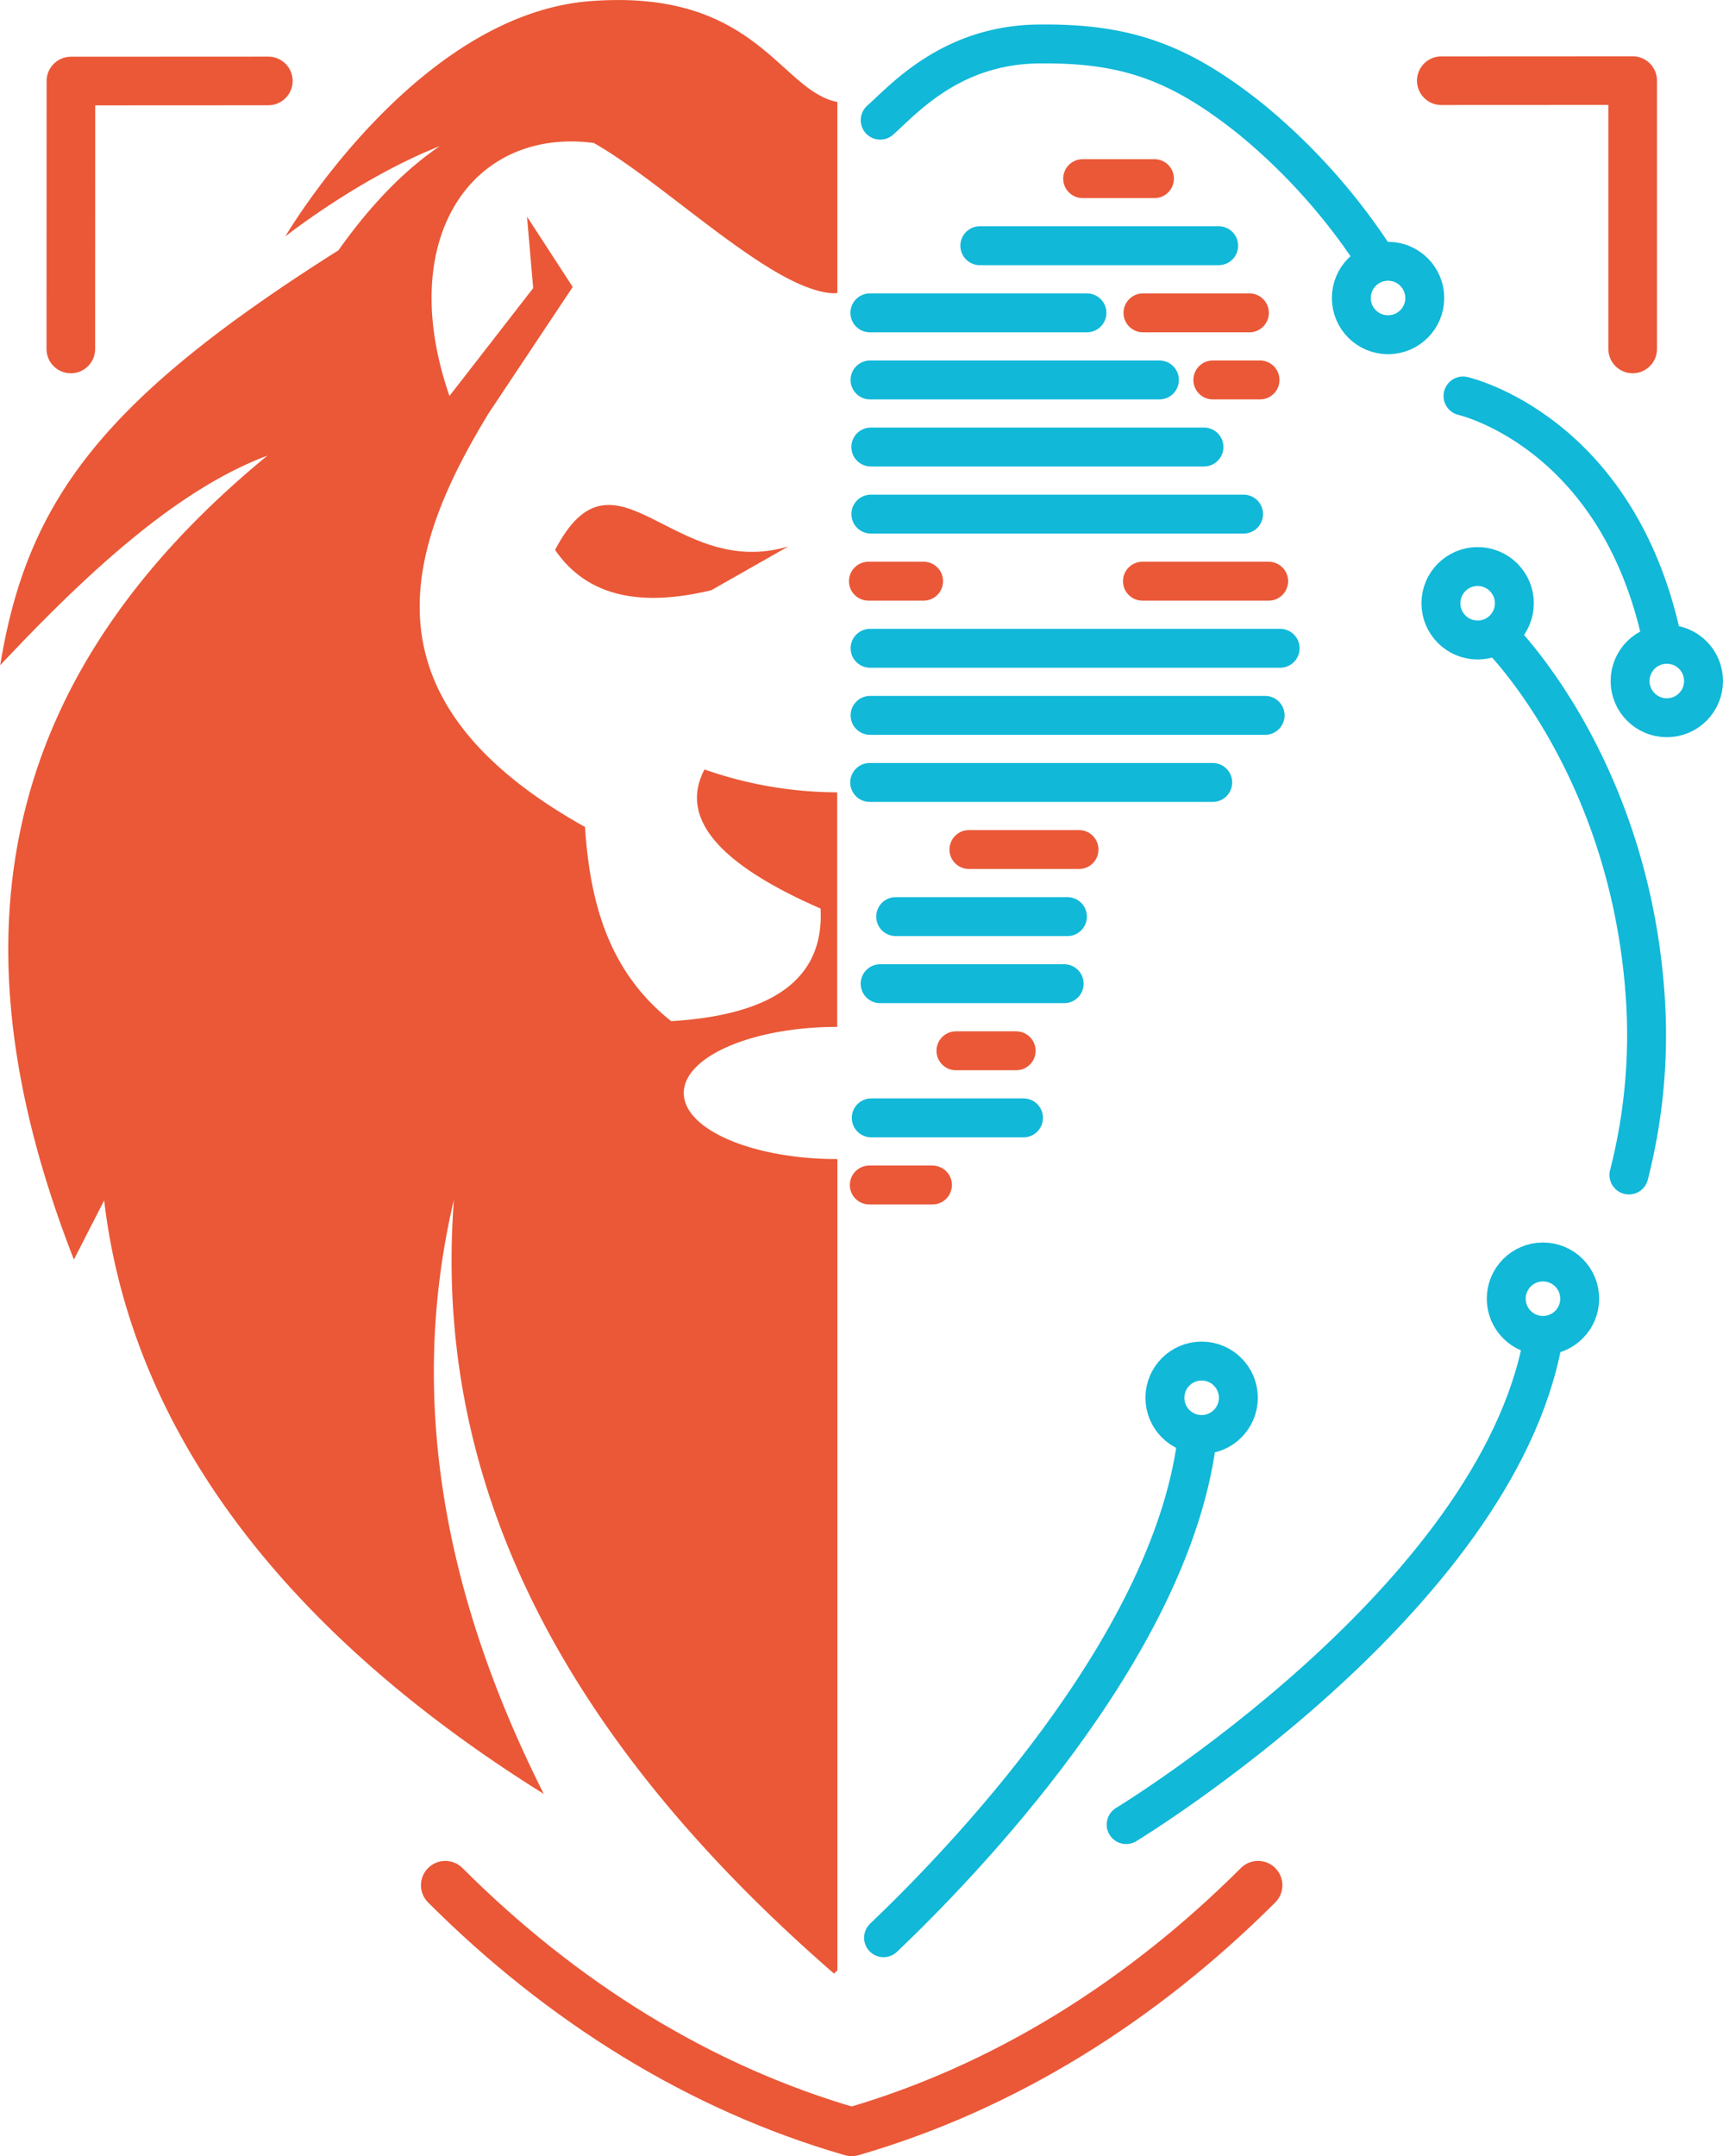 <svg id="logo" xmlns="http://www.w3.org/2000/svg" viewBox="0 0 354.21 443.23"><defs><style>.cls-1{fill:#ea5837;}.cls-1,.cls-2{fill-rule:evenodd;}.cls-2,.cls-3,.cls-4,.cls-5{fill:none;stroke-linecap:round;stroke-linejoin:round;}.cls-2,.cls-3{stroke:#11b8d8;}.cls-2,.cls-3,.cls-4{stroke-width:8px;}.cls-4,.cls-5{stroke:#ea5837;}.cls-5{stroke-width:10px;}</style></defs><title>RUHLogoFinal03</title><path class="cls-1" d="M254.07,339.52c6.7,9.78,17.88,11.71,32.13,8.27l15.83-9C278.28,345.93,266.4,315.85,254.07,339.52Z" transform="translate(-139.96 -226.47)"/><path class="cls-1" d="M280.53,451.15c0-7.5,14.13-13.59,31.54-13.59V389.34a82.88,82.88,0,0,1-27.28-4.7c-5.37,10.18,3.39,19.67,23.86,28.59.81,15.08-10.73,21.93-30.71,23.15-13-10.31-16.69-24.56-17.72-39.92-46.74-26.12-36.87-57-19.83-85l17.31-26L248.3,271l1.27,14.7-17.13,22.06,0,0-.08.1c-11.32-32.65,4.87-55.25,29.66-52,13.28,7.47,32.89,26.53,45.57,30.22.17.23.34.43.51.68-.17-.24-.34-.45-.51-.68a14.42,14.42,0,0,0,3.89.68c.19,0,.42-.06.62-.08V247.44c-11.87-2.35-16.63-23.35-50.76-20.74-36.05,2.75-62.72,48.37-62.72,48.37s15.14-12,31.75-18.56c-7.26,4.91-14.23,12.09-20.84,21.42h0c-48.42,30.6-64,51.35-69.53,85.29,18.31-19.5,36.62-36.23,54.93-43.09-60.15,49.4-63,105.75-39.78,165.26l6.22-12.16c5.64,47.86,37.63,89.08,90.38,122-20.84-41.33-27.94-82.09-18.47-122.17-4.14,53.63,17.87,106.74,78.13,159.1l.7-.66V464.73C294.66,464.73,280.53,458.65,280.53,451.15Z" transform="translate(-139.96 -226.47)"/><path class="cls-2" d="M320.91,251.17c4.92-4.38,14.57-15.44,32.49-15.66s29,3.64,43.91,15.61a125.75,125.75,0,0,1,24.58,27.22" transform="translate(-139.96 -226.47)"/><path class="cls-2" d="M321.6,624.79c15.75-15,58.54-59.09,64.33-101.58" transform="translate(-139.96 -226.47)"/><path class="cls-2" d="M371.47,601.53s76-46.11,85.68-99.6" transform="translate(-139.96 -226.47)"/><path class="cls-2" d="M474.83,468a115.9,115.9,0,0,0,3.31-37.31c-3.46-47.61-30.23-73.61-30.23-73.61" transform="translate(-139.96 -226.47)"/><path class="cls-2" d="M440.72,307.87S472.5,315,481.64,358" transform="translate(-139.96 -226.47)"/><circle class="cls-3" cx="285.35" cy="61.26" r="7.55"/><circle class="cls-3" cx="342.66" cy="139.99" r="7.55"/><circle class="cls-3" cx="317.2" cy="266.96" r="7.55"/><circle class="cls-3" cx="247.03" cy="287.33" r="7.55"/><circle class="cls-3" cx="303.77" cy="124.01" r="7.55"/><line class="cls-4" x1="222.57" y1="36.72" x2="237.33" y2="36.72"/><line class="cls-3" x1="201.43" y1="50.51" x2="250.53" y2="50.51"/><line class="cls-3" x1="178.83" y1="64.31" x2="223.45" y2="64.31"/><line class="cls-3" x1="178.86" y1="78.1" x2="238.35" y2="78.1"/><line class="cls-3" x1="179.02" y1="91.89" x2="247.51" y2="91.89"/><line class="cls-3" x1="179.03" y1="105.68" x2="255.65" y2="105.68"/><line class="cls-4" x1="234.86" y1="119.47" x2="260.81" y2="119.47"/><line class="cls-3" x1="178.87" y1="133.26" x2="263.17" y2="133.26"/><line class="cls-3" x1="178.87" y1="147.05" x2="260.08" y2="147.05"/><line class="cls-3" x1="178.79" y1="160.84" x2="249.31" y2="160.84"/><line class="cls-4" x1="199.19" y1="174.63" x2="221.82" y2="174.63"/><line class="cls-3" x1="184.13" y1="188.42" x2="219.44" y2="188.42"/><line class="cls-3" x1="180.94" y1="202.21" x2="218.77" y2="202.21"/><line class="cls-4" x1="196.52" y1="216" x2="208.9" y2="216"/><line class="cls-3" x1="179.11" y1="229.79" x2="210.41" y2="229.79"/><line class="cls-4" x1="178.71" y1="243.59" x2="191.69" y2="243.59"/><line class="cls-4" x1="234.97" y1="64.31" x2="256.85" y2="64.31"/><line class="cls-4" x1="249.33" y1="78.1" x2="259.03" y2="78.1"/><line class="cls-4" x1="178.53" y1="119.47" x2="189.87" y2="119.47"/><path class="cls-5" d="M398.59,614c-23.81,23.78-52.14,41.62-83.55,50.69C283.63,655.64,255.3,637.8,231.5,614" transform="translate(-139.96 -226.47)"/><polyline class="cls-5" points="296.3 16.59 335.64 16.57 335.64 71.73"/><polyline class="cls-5" points="14.56 71.73 14.58 16.66 55.16 16.64"/></svg>